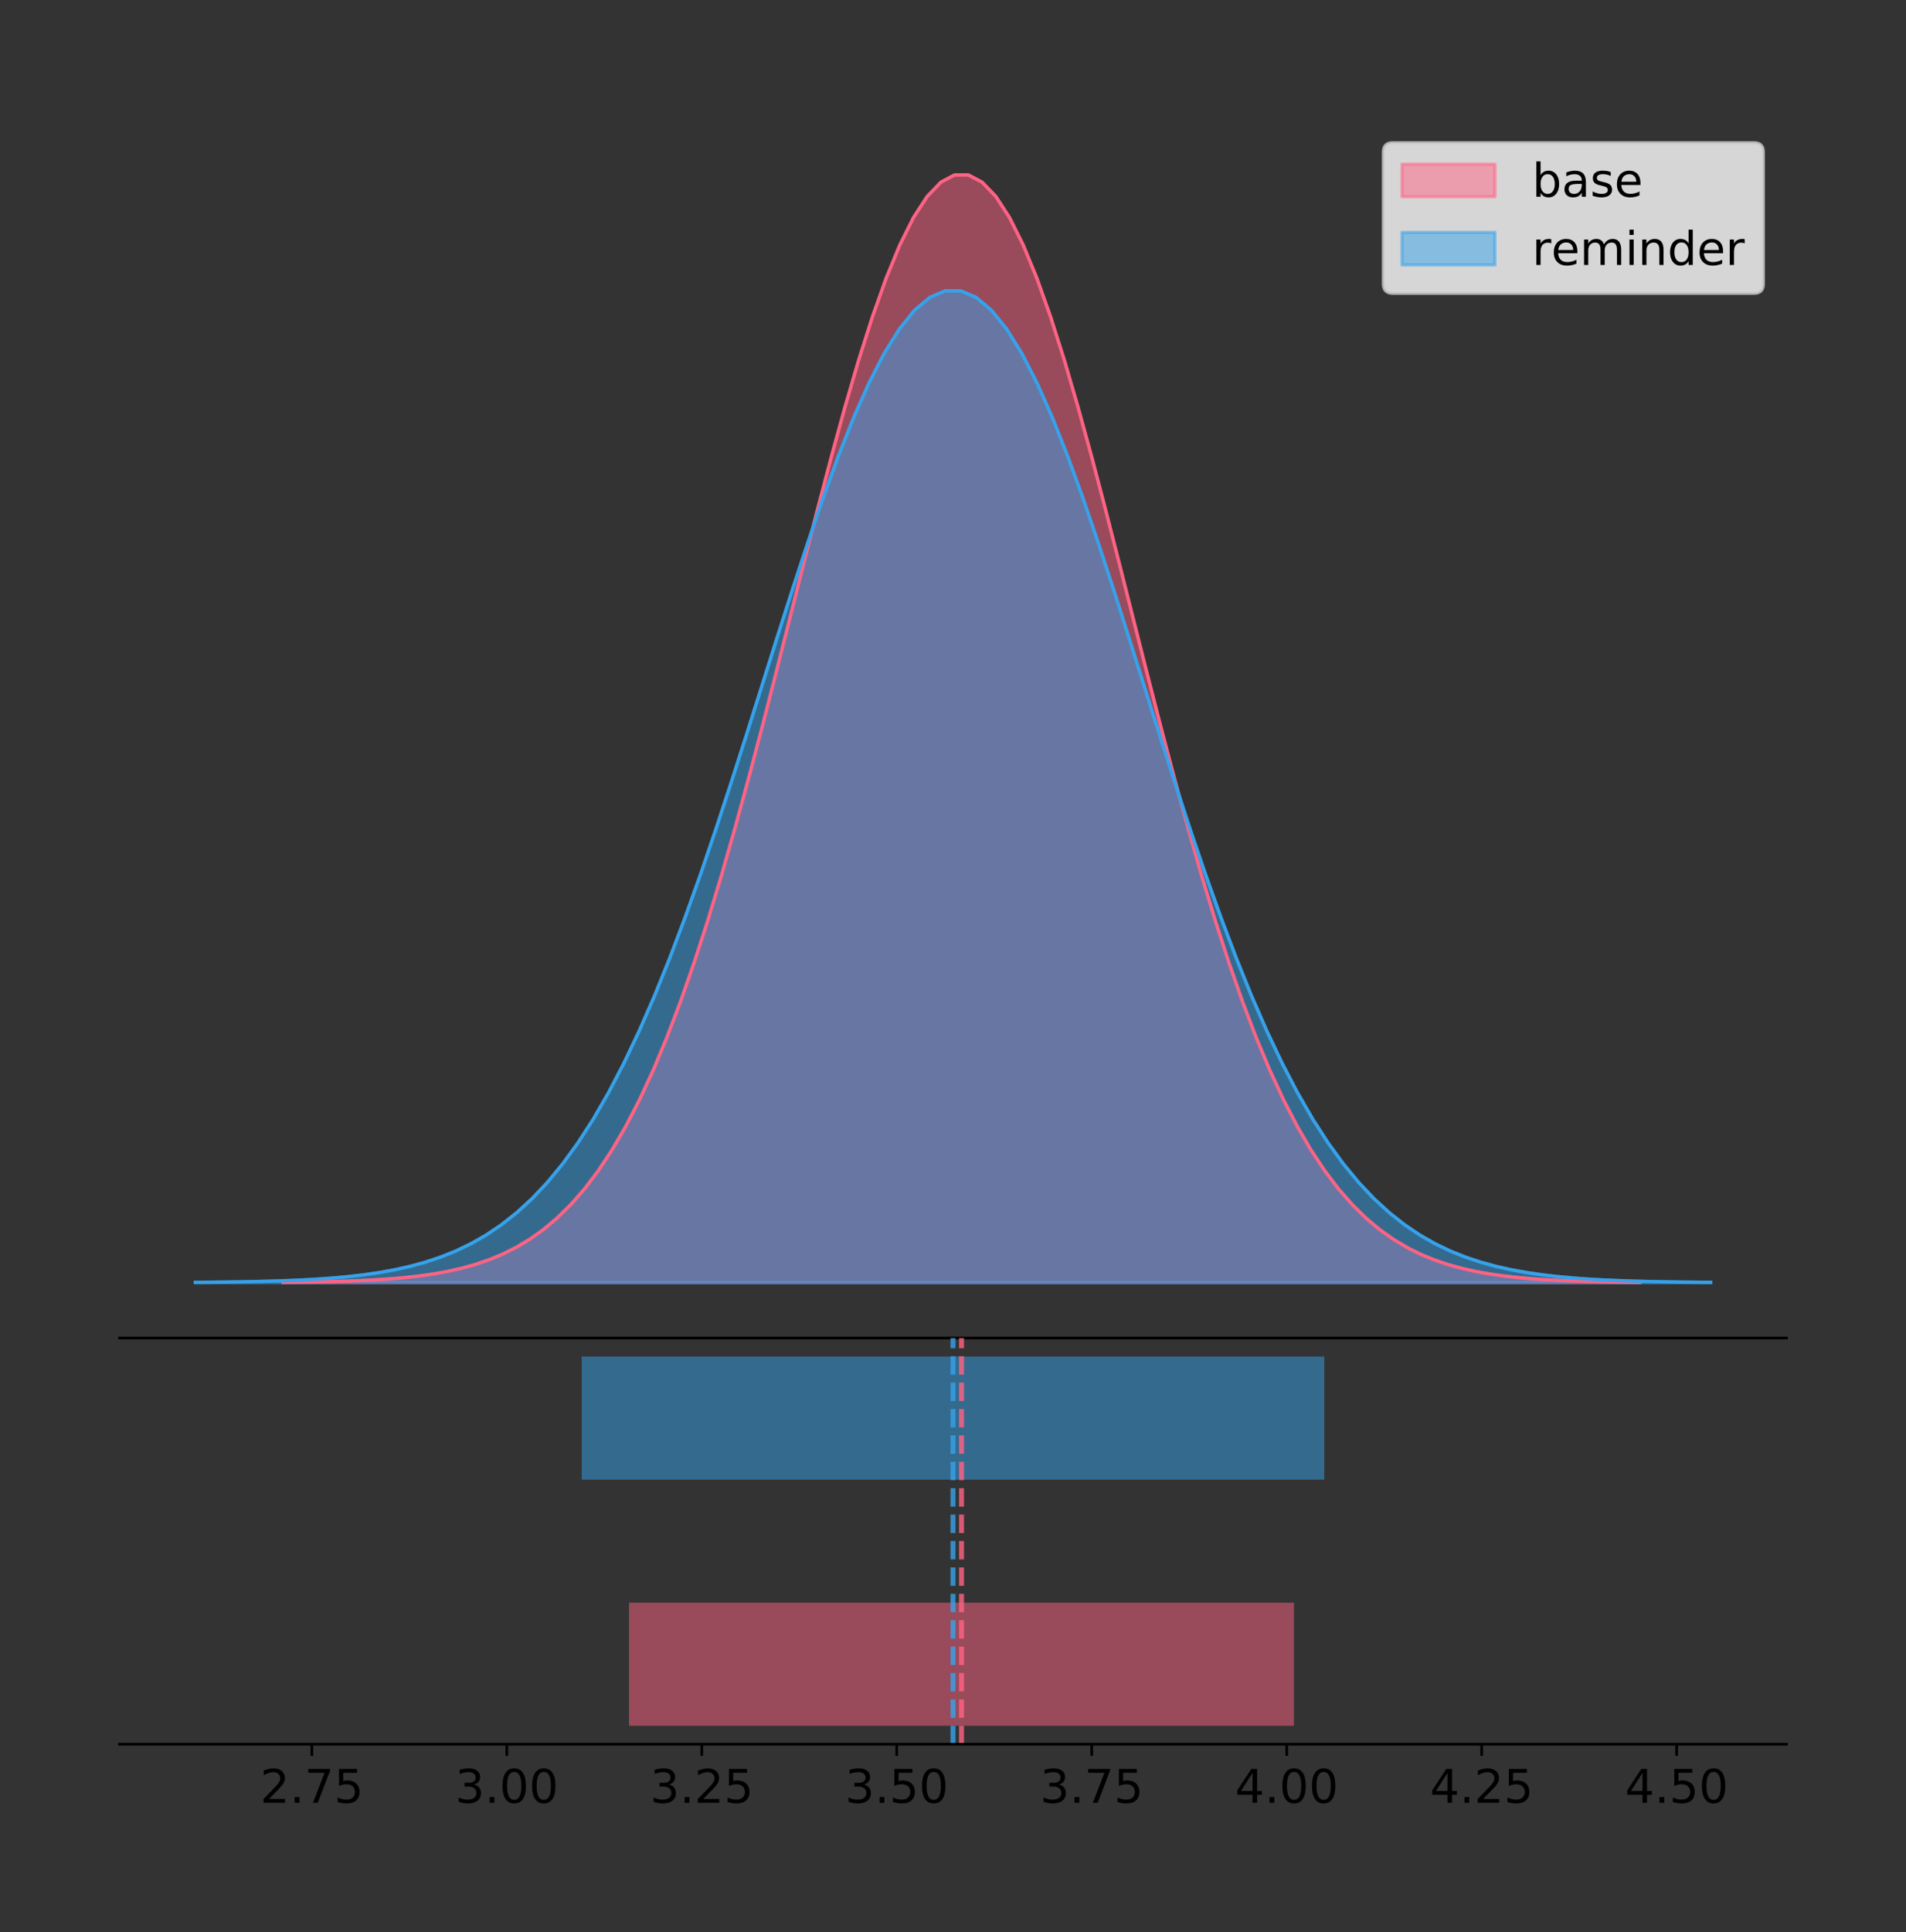 <?xml version="1.0" encoding="utf-8" standalone="no"?>
<!DOCTYPE svg PUBLIC "-//W3C//DTD SVG 1.1//EN"
  "http://www.w3.org/Graphics/SVG/1.1/DTD/svg11.dtd">
<!-- Created with matplotlib (https://matplotlib.org/) -->
<svg height="581.789pt" version="1.1" viewBox="0 0 574.2 581.789" width="574.2pt" xmlns="http://www.w3.org/2000/svg" xmlns:xlink="http://www.w3.org/1999/xlink">
 <rect x="0" y="0" width="574.2" height="581.789" fill="#333333" stroke="none"/>
 <defs>
  <style type="text/css">
*{stroke-linecap:butt;stroke-linejoin:round;}
  </style>
 </defs>
 <g id="figure_1">
  <g id="patch_1">
   <path d="M 0 581.789 
L 574.2 581.789 
L 574.2 0 
L 0 0 
z
" style="fill:none;"/>
  </g>
  <g id="axes_1">
   <g id="patch_2">
    <path d="M 36 402.93 
L 538.2 402.93 
L 538.2 36 
L 36 36 
z
" style="fill:none;"/>
   </g>
   <g id="PolyCollection_1">
    <defs>
     <path d="M 85.271 -195.538 
L 85.271 -195.65 
L 89.4 -195.692 
L 93.53 -195.749 
L 97.659 -195.825 
L 101.788 -195.925 
L 105.917 -196.058 
L 110.046 -196.23 
L 114.175 -196.455 
L 118.304 -196.744 
L 122.433 -197.115 
L 126.562 -197.585 
L 130.691 -198.179 
L 134.82 -198.923 
L 138.949 -199.848 
L 143.079 -200.99 
L 147.208 -202.39 
L 151.337 -204.093 
L 155.466 -206.151 
L 159.595 -208.617 
L 163.724 -211.552 
L 167.853 -215.017 
L 171.982 -219.078 
L 176.111 -223.801 
L 180.24 -229.25 
L 184.369 -235.488 
L 188.498 -242.572 
L 192.628 -250.552 
L 196.757 -259.468 
L 200.886 -269.344 
L 205.015 -280.192 
L 209.144 -292.002 
L 213.273 -304.744 
L 217.402 -318.365 
L 221.531 -332.786 
L 225.66 -347.901 
L 229.789 -363.58 
L 233.918 -379.667 
L 238.047 -395.98 
L 242.176 -412.318 
L 246.306 -428.462 
L 250.435 -444.18 
L 254.564 -459.23 
L 258.693 -473.372 
L 262.822 -486.366 
L 266.951 -497.987 
L 271.08 -508.025 
L 275.209 -516.294 
L 279.338 -522.64 
L 283.467 -526.94 
L 287.596 -529.111 
L 291.725 -529.111 
L 295.855 -526.94 
L 299.984 -522.64 
L 304.113 -516.294 
L 308.242 -508.025 
L 312.371 -497.987 
L 316.5 -486.366 
L 320.629 -473.372 
L 324.758 -459.23 
L 328.887 -444.18 
L 333.016 -428.462 
L 337.145 -412.318 
L 341.274 -395.98 
L 345.404 -379.667 
L 349.533 -363.58 
L 353.662 -347.901 
L 357.791 -332.786 
L 361.92 -318.365 
L 366.049 -304.744 
L 370.178 -292.002 
L 374.307 -280.192 
L 378.436 -269.344 
L 382.565 -259.468 
L 386.694 -250.552 
L 390.823 -242.572 
L 394.952 -235.488 
L 399.082 -229.25 
L 403.211 -223.801 
L 407.34 -219.078 
L 411.469 -215.017 
L 415.598 -211.552 
L 419.727 -208.617 
L 423.856 -206.151 
L 427.985 -204.093 
L 432.114 -202.39 
L 436.243 -200.99 
L 440.372 -199.848 
L 444.501 -198.923 
L 448.631 -198.179 
L 452.76 -197.585 
L 456.889 -197.115 
L 461.018 -196.744 
L 465.147 -196.455 
L 469.276 -196.23 
L 473.405 -196.058 
L 477.534 -195.925 
L 481.663 -195.825 
L 485.792 -195.749 
L 489.921 -195.692 
L 494.05 -195.65 
L 494.05 -195.538 
L 494.05 -195.538 
L 489.921 -195.538 
L 485.792 -195.538 
L 481.663 -195.538 
L 477.534 -195.538 
L 473.405 -195.538 
L 469.276 -195.538 
L 465.147 -195.538 
L 461.018 -195.538 
L 456.889 -195.538 
L 452.76 -195.538 
L 448.631 -195.538 
L 444.501 -195.538 
L 440.372 -195.538 
L 436.243 -195.538 
L 432.114 -195.538 
L 427.985 -195.538 
L 423.856 -195.538 
L 419.727 -195.538 
L 415.598 -195.538 
L 411.469 -195.538 
L 407.34 -195.538 
L 403.211 -195.538 
L 399.082 -195.538 
L 394.952 -195.538 
L 390.823 -195.538 
L 386.694 -195.538 
L 382.565 -195.538 
L 378.436 -195.538 
L 374.307 -195.538 
L 370.178 -195.538 
L 366.049 -195.538 
L 361.92 -195.538 
L 357.791 -195.538 
L 353.662 -195.538 
L 349.533 -195.538 
L 345.404 -195.538 
L 341.274 -195.538 
L 337.145 -195.538 
L 333.016 -195.538 
L 328.887 -195.538 
L 324.758 -195.538 
L 320.629 -195.538 
L 316.5 -195.538 
L 312.371 -195.538 
L 308.242 -195.538 
L 304.113 -195.538 
L 299.984 -195.538 
L 295.855 -195.538 
L 291.725 -195.538 
L 287.596 -195.538 
L 283.467 -195.538 
L 279.338 -195.538 
L 275.209 -195.538 
L 271.08 -195.538 
L 266.951 -195.538 
L 262.822 -195.538 
L 258.693 -195.538 
L 254.564 -195.538 
L 250.435 -195.538 
L 246.306 -195.538 
L 242.176 -195.538 
L 238.047 -195.538 
L 233.918 -195.538 
L 229.789 -195.538 
L 225.66 -195.538 
L 221.531 -195.538 
L 217.402 -195.538 
L 213.273 -195.538 
L 209.144 -195.538 
L 205.015 -195.538 
L 200.886 -195.538 
L 196.757 -195.538 
L 192.628 -195.538 
L 188.498 -195.538 
L 184.369 -195.538 
L 180.24 -195.538 
L 176.111 -195.538 
L 171.982 -195.538 
L 167.853 -195.538 
L 163.724 -195.538 
L 159.595 -195.538 
L 155.466 -195.538 
L 151.337 -195.538 
L 147.208 -195.538 
L 143.079 -195.538 
L 138.949 -195.538 
L 134.82 -195.538 
L 130.691 -195.538 
L 126.562 -195.538 
L 122.433 -195.538 
L 118.304 -195.538 
L 114.175 -195.538 
L 110.046 -195.538 
L 105.917 -195.538 
L 101.788 -195.538 
L 97.659 -195.538 
L 93.53 -195.538 
L 89.4 -195.538 
L 85.271 -195.538 
z
" id="mfb2990892a" style="stroke:#ff6384;stroke-opacity:0.5;"/>
    </defs>
    <g clip-path="url(#p57b6f3a558)">
     <use style="fill:#ff6384;fill-opacity:0.5;stroke:#ff6384;stroke-opacity:0.5;" x="0" xlink:href="#mfb2990892a" y="581.789"/>
    </g>
   </g>
   <g id="PolyCollection_2">
    <defs>
     <path d="M 58.827 -195.538 
L 58.827 -195.638 
L 63.439 -195.676 
L 68.05 -195.727 
L 72.662 -195.795 
L 77.274 -195.885 
L 81.885 -196.003 
L 86.497 -196.158 
L 91.108 -196.359 
L 95.72 -196.618 
L 100.331 -196.95 
L 104.943 -197.371 
L 109.555 -197.903 
L 114.166 -198.569 
L 118.778 -199.397 
L 123.389 -200.42 
L 128.001 -201.673 
L 132.612 -203.198 
L 137.224 -205.04 
L 141.836 -207.249 
L 146.447 -209.876 
L 151.059 -212.979 
L 155.67 -216.615 
L 160.282 -220.844 
L 164.893 -225.723 
L 169.505 -231.308 
L 174.117 -237.651 
L 178.728 -244.797 
L 183.34 -252.779 
L 187.951 -261.622 
L 192.563 -271.335 
L 197.174 -281.909 
L 201.786 -293.319 
L 206.398 -305.514 
L 211.009 -318.426 
L 215.621 -331.96 
L 220.232 -345.999 
L 224.844 -360.402 
L 229.455 -375.009 
L 234.067 -389.638 
L 238.679 -404.092 
L 243.29 -418.165 
L 247.902 -431.641 
L 252.513 -444.303 
L 257.125 -455.938 
L 261.736 -466.343 
L 266.348 -475.33 
L 270.96 -482.735 
L 275.571 -488.416 
L 280.183 -492.266 
L 284.794 -494.21 
L 289.406 -494.21 
L 294.017 -492.266 
L 298.629 -488.416 
L 303.24 -482.735 
L 307.852 -475.33 
L 312.464 -466.343 
L 317.075 -455.938 
L 321.687 -444.303 
L 326.298 -431.641 
L 330.91 -418.165 
L 335.521 -404.092 
L 340.133 -389.638 
L 344.745 -375.009 
L 349.356 -360.402 
L 353.968 -345.999 
L 358.579 -331.96 
L 363.191 -318.426 
L 367.802 -305.514 
L 372.414 -293.319 
L 377.026 -281.909 
L 381.637 -271.335 
L 386.249 -261.622 
L 390.86 -252.779 
L 395.472 -244.797 
L 400.083 -237.651 
L 404.695 -231.308 
L 409.307 -225.723 
L 413.918 -220.844 
L 418.53 -216.615 
L 423.141 -212.979 
L 427.753 -209.876 
L 432.364 -207.249 
L 436.976 -205.04 
L 441.588 -203.198 
L 446.199 -201.673 
L 450.811 -200.42 
L 455.422 -199.397 
L 460.034 -198.569 
L 464.645 -197.903 
L 469.257 -197.371 
L 473.869 -196.95 
L 478.48 -196.618 
L 483.092 -196.359 
L 487.703 -196.158 
L 492.315 -196.003 
L 496.926 -195.885 
L 501.538 -195.795 
L 506.15 -195.727 
L 510.761 -195.676 
L 515.373 -195.638 
L 515.373 -195.538 
L 515.373 -195.538 
L 510.761 -195.538 
L 506.15 -195.538 
L 501.538 -195.538 
L 496.926 -195.538 
L 492.315 -195.538 
L 487.703 -195.538 
L 483.092 -195.538 
L 478.48 -195.538 
L 473.869 -195.538 
L 469.257 -195.538 
L 464.645 -195.538 
L 460.034 -195.538 
L 455.422 -195.538 
L 450.811 -195.538 
L 446.199 -195.538 
L 441.588 -195.538 
L 436.976 -195.538 
L 432.364 -195.538 
L 427.753 -195.538 
L 423.141 -195.538 
L 418.53 -195.538 
L 413.918 -195.538 
L 409.307 -195.538 
L 404.695 -195.538 
L 400.083 -195.538 
L 395.472 -195.538 
L 390.86 -195.538 
L 386.249 -195.538 
L 381.637 -195.538 
L 377.026 -195.538 
L 372.414 -195.538 
L 367.802 -195.538 
L 363.191 -195.538 
L 358.579 -195.538 
L 353.968 -195.538 
L 349.356 -195.538 
L 344.745 -195.538 
L 340.133 -195.538 
L 335.521 -195.538 
L 330.91 -195.538 
L 326.298 -195.538 
L 321.687 -195.538 
L 317.075 -195.538 
L 312.464 -195.538 
L 307.852 -195.538 
L 303.24 -195.538 
L 298.629 -195.538 
L 294.017 -195.538 
L 289.406 -195.538 
L 284.794 -195.538 
L 280.183 -195.538 
L 275.571 -195.538 
L 270.96 -195.538 
L 266.348 -195.538 
L 261.736 -195.538 
L 257.125 -195.538 
L 252.513 -195.538 
L 247.902 -195.538 
L 243.29 -195.538 
L 238.679 -195.538 
L 234.067 -195.538 
L 229.455 -195.538 
L 224.844 -195.538 
L 220.232 -195.538 
L 215.621 -195.538 
L 211.009 -195.538 
L 206.398 -195.538 
L 201.786 -195.538 
L 197.174 -195.538 
L 192.563 -195.538 
L 187.951 -195.538 
L 183.34 -195.538 
L 178.728 -195.538 
L 174.117 -195.538 
L 169.505 -195.538 
L 164.893 -195.538 
L 160.282 -195.538 
L 155.67 -195.538 
L 151.059 -195.538 
L 146.447 -195.538 
L 141.836 -195.538 
L 137.224 -195.538 
L 132.612 -195.538 
L 128.001 -195.538 
L 123.389 -195.538 
L 118.778 -195.538 
L 114.166 -195.538 
L 109.555 -195.538 
L 104.943 -195.538 
L 100.331 -195.538 
L 95.72 -195.538 
L 91.108 -195.538 
L 86.497 -195.538 
L 81.885 -195.538 
L 77.274 -195.538 
L 72.662 -195.538 
L 68.05 -195.538 
L 63.439 -195.538 
L 58.827 -195.538 
z
" id="m5fcfe0d591" style="stroke:#36a2eb;stroke-opacity:0.5;"/>
    </defs>
    <g clip-path="url(#p57b6f3a558)">
     <use style="fill:#36a2eb;fill-opacity:0.5;stroke:#36a2eb;stroke-opacity:0.5;" x="0" xlink:href="#m5fcfe0d591" y="581.789"/>
    </g>
   </g>
   <g id="line2d_1">
    <path clip-path="url(#p57b6f3a558)" d="M 85.271 386.139 
L 89.4 386.097 
L 93.53 386.04 
L 97.659 385.965 
L 101.788 385.864 
L 105.917 385.732 
L 110.046 385.559 
L 114.175 385.334 
L 118.304 385.045 
L 122.433 384.675 
L 126.562 384.204 
L 130.691 383.61 
L 134.82 382.867 
L 138.949 381.941 
L 143.079 380.799 
L 147.208 379.399 
L 151.337 377.696 
L 155.466 375.639 
L 159.595 373.172 
L 163.724 370.238 
L 167.853 366.772 
L 171.982 362.711 
L 176.111 357.989 
L 180.24 352.539 
L 184.369 346.301 
L 188.498 339.217 
L 192.628 331.237 
L 196.757 322.322 
L 200.886 312.445 
L 205.015 301.597 
L 209.144 289.787 
L 213.273 277.045 
L 217.402 263.424 
L 221.531 249.004 
L 225.66 233.888 
L 229.789 218.209 
L 233.918 202.123 
L 238.047 185.809 
L 242.176 169.471 
L 246.306 153.327 
L 250.435 137.61 
L 254.564 122.559 
L 258.693 108.418 
L 262.822 95.423 
L 266.951 83.803 
L 271.08 73.765 
L 275.209 65.495 
L 279.338 59.15 
L 283.467 54.85 
L 287.596 52.679 
L 291.725 52.679 
L 295.855 54.85 
L 299.984 59.15 
L 304.113 65.495 
L 308.242 73.765 
L 312.371 83.803 
L 316.5 95.423 
L 320.629 108.418 
L 324.758 122.559 
L 328.887 137.61 
L 333.016 153.327 
L 337.145 169.471 
L 341.274 185.809 
L 345.404 202.123 
L 349.533 218.209 
L 353.662 233.888 
L 357.791 249.004 
L 361.92 263.424 
L 366.049 277.045 
L 370.178 289.787 
L 374.307 301.597 
L 378.436 312.445 
L 382.565 322.322 
L 386.694 331.237 
L 390.823 339.217 
L 394.952 346.301 
L 399.082 352.539 
L 403.211 357.989 
L 407.34 362.711 
L 411.469 366.772 
L 415.598 370.238 
L 419.727 373.172 
L 423.856 375.639 
L 427.985 377.696 
L 432.114 379.399 
L 436.243 380.799 
L 440.372 381.941 
L 444.501 382.867 
L 448.631 383.61 
L 452.76 384.204 
L 456.889 384.675 
L 461.018 385.045 
L 465.147 385.334 
L 469.276 385.559 
L 473.405 385.732 
L 477.534 385.864 
L 481.663 385.965 
L 485.792 386.04 
L 489.921 386.097 
L 494.05 386.139 
" style="fill:none;stroke:#ff6384;stroke-linecap:square;"/>
   </g>
   <g id="line2d_2">
    <path clip-path="url(#p57b6f3a558)" d="M 58.827 386.151 
L 63.439 386.113 
L 68.05 386.062 
L 72.662 385.995 
L 77.274 385.905 
L 81.885 385.786 
L 86.497 385.631 
L 91.108 385.43 
L 95.72 385.171 
L 100.331 384.84 
L 104.943 384.418 
L 109.555 383.887 
L 114.166 383.221 
L 118.778 382.392 
L 123.389 381.37 
L 128.001 380.116 
L 132.612 378.591 
L 137.224 376.749 
L 141.836 374.541 
L 146.447 371.913 
L 151.059 368.81 
L 155.67 365.174 
L 160.282 360.946 
L 164.893 356.067 
L 169.505 350.481 
L 174.117 344.138 
L 178.728 336.993 
L 183.34 329.01 
L 187.951 320.167 
L 192.563 310.454 
L 197.174 299.88 
L 201.786 288.471 
L 206.398 276.275 
L 211.009 263.363 
L 215.621 249.829 
L 220.232 235.79 
L 224.844 221.387 
L 229.455 206.781 
L 234.067 192.152 
L 238.679 177.697 
L 243.29 163.624 
L 247.902 150.148 
L 252.513 137.486 
L 257.125 125.851 
L 261.736 115.447 
L 266.348 106.459 
L 270.96 99.055 
L 275.571 93.373 
L 280.183 89.523 
L 284.794 87.579 
L 289.406 87.579 
L 294.017 89.523 
L 298.629 93.373 
L 303.24 99.055 
L 307.852 106.459 
L 312.464 115.447 
L 317.075 125.851 
L 321.687 137.486 
L 326.298 150.148 
L 330.91 163.624 
L 335.521 177.697 
L 340.133 192.152 
L 344.745 206.781 
L 349.356 221.387 
L 353.968 235.79 
L 358.579 249.829 
L 363.191 263.363 
L 367.802 276.275 
L 372.414 288.471 
L 377.026 299.88 
L 381.637 310.454 
L 386.249 320.167 
L 390.86 329.01 
L 395.472 336.993 
L 400.083 344.138 
L 404.695 350.481 
L 409.307 356.067 
L 413.918 360.946 
L 418.53 365.174 
L 423.141 368.81 
L 427.753 371.913 
L 432.364 374.541 
L 436.976 376.749 
L 441.588 378.591 
L 446.199 380.116 
L 450.811 381.37 
L 455.422 382.392 
L 460.034 383.221 
L 464.645 383.887 
L 469.257 384.418 
L 473.869 384.84 
L 478.48 385.171 
L 483.092 385.43 
L 487.703 385.631 
L 492.315 385.786 
L 496.926 385.905 
L 501.538 385.995 
L 506.15 386.062 
L 510.761 386.113 
L 515.373 386.151 
" style="fill:none;stroke:#36a2eb;stroke-linecap:square;"/>
   </g>
   <g id="patch_3">
    <path d="M 36 402.93 
L 538.2 402.93 
" style="fill:none;stroke:#000000;stroke-linecap:square;stroke-linejoin:miter;stroke-width:0.8;"/>
   </g>
   <g id="legend_1">
    <g id="patch_4">
     <path d="M 419.578 88.299 
L 528.4 88.299 
Q 531.2 88.299 531.2 85.499 
L 531.2 45.8 
Q 531.2 43 528.4 43 
L 419.578 43 
Q 416.778 43 416.778 45.8 
L 416.778 85.499 
Q 416.778 88.299 419.578 88.299 
z
" style="fill:#ffffff;opacity:0.8;stroke:#cccccc;stroke-linejoin:miter;"/>
    </g>
    <g id="patch_5">
     <path d="M 422.378 59.238 
L 450.378 59.238 
L 450.378 49.438 
L 422.378 49.438 
z
" style="fill:#ff6384;opacity:0.5;stroke:#ff6384;stroke-linejoin:miter;"/>
    </g>
    <g id="text_1">
     <!-- base -->
     <defs>
      <path d="M 48.688 27.297 
Q 48.688 37.203 44.609 42.844 
Q 40.531 48.484 33.406 48.484 
Q 26.266 48.484 22.188 42.844 
Q 18.109 37.203 18.109 27.297 
Q 18.109 17.391 22.188 11.75 
Q 26.266 6.109 33.406 6.109 
Q 40.531 6.109 44.609 11.75 
Q 48.688 17.391 48.688 27.297 
z
M 18.109 46.391 
Q 20.953 51.266 25.266 53.625 
Q 29.594 56 35.594 56 
Q 45.562 56 51.781 48.094 
Q 58.016 40.188 58.016 27.297 
Q 58.016 14.406 51.781 6.484 
Q 45.562 -1.422 35.594 -1.422 
Q 29.594 -1.422 25.266 0.953 
Q 20.953 3.328 18.109 8.203 
L 18.109 0 
L 9.078 0 
L 9.078 75.984 
L 18.109 75.984 
z
" id="DejaVuSans-98"/>
      <path d="M 34.281 27.484 
Q 23.391 27.484 19.188 25 
Q 14.984 22.516 14.984 16.5 
Q 14.984 11.719 18.141 8.906 
Q 21.297 6.109 26.703 6.109 
Q 34.188 6.109 38.703 11.406 
Q 43.219 16.703 43.219 25.484 
L 43.219 27.484 
z
M 52.203 31.203 
L 52.203 0 
L 43.219 0 
L 43.219 8.297 
Q 40.141 3.328 35.547 0.953 
Q 30.953 -1.422 24.312 -1.422 
Q 15.922 -1.422 10.953 3.297 
Q 6 8.016 6 15.922 
Q 6 25.141 12.172 29.828 
Q 18.359 34.516 30.609 34.516 
L 43.219 34.516 
L 43.219 35.406 
Q 43.219 41.609 39.141 45 
Q 35.062 48.391 27.688 48.391 
Q 23 48.391 18.547 47.266 
Q 14.109 46.141 10.016 43.891 
L 10.016 52.203 
Q 14.938 54.109 19.578 55.047 
Q 24.219 56 28.609 56 
Q 40.484 56 46.344 49.844 
Q 52.203 43.703 52.203 31.203 
z
" id="DejaVuSans-97"/>
      <path d="M 44.281 53.078 
L 44.281 44.578 
Q 40.484 46.531 36.375 47.5 
Q 32.281 48.484 27.875 48.484 
Q 21.188 48.484 17.844 46.438 
Q 14.5 44.391 14.5 40.281 
Q 14.5 37.156 16.891 35.375 
Q 19.281 33.594 26.516 31.984 
L 29.594 31.297 
Q 39.156 29.25 43.188 25.516 
Q 47.219 21.781 47.219 15.094 
Q 47.219 7.469 41.188 3.016 
Q 35.156 -1.422 24.609 -1.422 
Q 20.219 -1.422 15.453 -0.562 
Q 10.688 0.297 5.422 2 
L 5.422 11.281 
Q 10.406 8.688 15.234 7.391 
Q 20.062 6.109 24.812 6.109 
Q 31.156 6.109 34.562 8.281 
Q 37.984 10.453 37.984 14.406 
Q 37.984 18.062 35.516 20.016 
Q 33.062 21.969 24.703 23.781 
L 21.578 24.516 
Q 13.234 26.266 9.516 29.906 
Q 5.812 33.547 5.812 39.891 
Q 5.812 47.609 11.281 51.797 
Q 16.75 56 26.812 56 
Q 31.781 56 36.172 55.266 
Q 40.578 54.547 44.281 53.078 
z
" id="DejaVuSans-115"/>
      <path d="M 56.203 29.594 
L 56.203 25.203 
L 14.891 25.203 
Q 15.484 15.922 20.484 11.062 
Q 25.484 6.203 34.422 6.203 
Q 39.594 6.203 44.453 7.469 
Q 49.312 8.734 54.109 11.281 
L 54.109 2.781 
Q 49.266 0.734 44.188 -0.344 
Q 39.109 -1.422 33.891 -1.422 
Q 20.797 -1.422 13.156 6.188 
Q 5.516 13.812 5.516 26.812 
Q 5.516 40.234 12.766 48.109 
Q 20.016 56 32.328 56 
Q 43.359 56 49.781 48.891 
Q 56.203 41.797 56.203 29.594 
z
M 47.219 32.234 
Q 47.125 39.594 43.094 43.984 
Q 39.062 48.391 32.422 48.391 
Q 24.906 48.391 20.391 44.141 
Q 15.875 39.891 15.188 32.172 
z
" id="DejaVuSans-101"/>
     </defs>
     <g transform="translate(461.578 59.238)scale(0.14 -0.14)">
      <use xlink:href="#DejaVuSans-98"/>
      <use x="63.477" xlink:href="#DejaVuSans-97"/>
      <use x="124.756" xlink:href="#DejaVuSans-115"/>
      <use x="176.855" xlink:href="#DejaVuSans-101"/>
     </g>
    </g>
    <g id="patch_6">
     <path d="M 422.378 79.787 
L 450.378 79.787 
L 450.378 69.987 
L 422.378 69.987 
z
" style="fill:#36a2eb;opacity:0.5;stroke:#36a2eb;stroke-linejoin:miter;"/>
    </g>
    <g id="text_2">
     <!-- reminder -->
     <defs>
      <path d="M 41.109 46.297 
Q 39.594 47.172 37.812 47.578 
Q 36.031 48 33.891 48 
Q 26.266 48 22.188 43.047 
Q 18.109 38.094 18.109 28.812 
L 18.109 0 
L 9.078 0 
L 9.078 54.688 
L 18.109 54.688 
L 18.109 46.188 
Q 20.953 51.172 25.484 53.578 
Q 30.031 56 36.531 56 
Q 37.453 56 38.578 55.875 
Q 39.703 55.766 41.062 55.516 
z
" id="DejaVuSans-114"/>
      <path d="M 52 44.188 
Q 55.375 50.25 60.062 53.125 
Q 64.75 56 71.094 56 
Q 79.641 56 84.281 50.016 
Q 88.922 44.047 88.922 33.016 
L 88.922 0 
L 79.891 0 
L 79.891 32.719 
Q 79.891 40.578 77.094 44.375 
Q 74.312 48.188 68.609 48.188 
Q 61.625 48.188 57.562 43.547 
Q 53.516 38.922 53.516 30.906 
L 53.516 0 
L 44.484 0 
L 44.484 32.719 
Q 44.484 40.625 41.703 44.406 
Q 38.922 48.188 33.109 48.188 
Q 26.219 48.188 22.156 43.531 
Q 18.109 38.875 18.109 30.906 
L 18.109 0 
L 9.078 0 
L 9.078 54.688 
L 18.109 54.688 
L 18.109 46.188 
Q 21.188 51.219 25.484 53.609 
Q 29.781 56 35.688 56 
Q 41.656 56 45.828 52.969 
Q 50 49.953 52 44.188 
z
" id="DejaVuSans-109"/>
      <path d="M 9.422 54.688 
L 18.406 54.688 
L 18.406 0 
L 9.422 0 
z
M 9.422 75.984 
L 18.406 75.984 
L 18.406 64.594 
L 9.422 64.594 
z
" id="DejaVuSans-105"/>
      <path d="M 54.891 33.016 
L 54.891 0 
L 45.906 0 
L 45.906 32.719 
Q 45.906 40.484 42.875 44.328 
Q 39.844 48.188 33.797 48.188 
Q 26.516 48.188 22.312 43.547 
Q 18.109 38.922 18.109 30.906 
L 18.109 0 
L 9.078 0 
L 9.078 54.688 
L 18.109 54.688 
L 18.109 46.188 
Q 21.344 51.125 25.703 53.562 
Q 30.078 56 35.797 56 
Q 45.219 56 50.047 50.172 
Q 54.891 44.344 54.891 33.016 
z
" id="DejaVuSans-110"/>
      <path d="M 45.406 46.391 
L 45.406 75.984 
L 54.391 75.984 
L 54.391 0 
L 45.406 0 
L 45.406 8.203 
Q 42.578 3.328 38.25 0.953 
Q 33.938 -1.422 27.875 -1.422 
Q 17.969 -1.422 11.734 6.484 
Q 5.516 14.406 5.516 27.297 
Q 5.516 40.188 11.734 48.094 
Q 17.969 56 27.875 56 
Q 33.938 56 38.25 53.625 
Q 42.578 51.266 45.406 46.391 
z
M 14.797 27.297 
Q 14.797 17.391 18.875 11.75 
Q 22.953 6.109 30.078 6.109 
Q 37.203 6.109 41.297 11.75 
Q 45.406 17.391 45.406 27.297 
Q 45.406 37.203 41.297 42.844 
Q 37.203 48.484 30.078 48.484 
Q 22.953 48.484 18.875 42.844 
Q 14.797 37.203 14.797 27.297 
z
" id="DejaVuSans-100"/>
     </defs>
     <g transform="translate(461.578 79.787)scale(0.14 -0.14)">
      <use xlink:href="#DejaVuSans-114"/>
      <use x="41.082" xlink:href="#DejaVuSans-101"/>
      <use x="102.605" xlink:href="#DejaVuSans-109"/>
      <use x="200.018" xlink:href="#DejaVuSans-105"/>
      <use x="227.801" xlink:href="#DejaVuSans-110"/>
      <use x="291.18" xlink:href="#DejaVuSans-100"/>
      <use x="354.656" xlink:href="#DejaVuSans-101"/>
      <use x="416.18" xlink:href="#DejaVuSans-114"/>
     </g>
    </g>
   </g>
  </g>
  <g id="axes_2">
   <g id="patch_7">
    <path d="M 36 525.24 
L 538.2 525.24 
L 538.2 402.93 
L 36 402.93 
z
" style="fill:none;"/>
   </g>
   <g id="patch_8">
    <path clip-path="url(#p48b6b4b68d)" d="M 189.51 519.68 
L 389.812 519.68 
L 389.812 482.617 
L 189.51 482.617 
z
" style="fill:#ff6384;opacity:0.5;"/>
   </g>
   <g id="patch_9">
    <path clip-path="url(#p48b6b4b68d)" d="M 175.246 445.553 
L 398.954 445.553 
L 398.954 408.49 
L 175.246 408.49 
z
" style="fill:#36a2eb;opacity:0.5;"/>
   </g>
   <g id="matplotlib.axis_1">
    <g id="xtick_1">
     <g id="line2d_3">
      <defs>
       <path d="M 0 0 
L 0 3.5 
" id="m594de797cd" style="stroke:#000000;stroke-width:0.8;"/>
      </defs>
      <g>
       <use style="stroke:#000000;stroke-width:0.8;" x="93.951" xlink:href="#m594de797cd" y="525.24"/>
      </g>
     </g>
     <g id="text_3">
      <!-- 2.75 -->
      <defs>
       <path d="M 19.188 8.297 
L 53.609 8.297 
L 53.609 0 
L 7.328 0 
L 7.328 8.297 
Q 12.938 14.109 22.625 23.891 
Q 32.328 33.688 34.812 36.531 
Q 39.547 41.844 41.422 45.531 
Q 43.312 49.219 43.312 52.781 
Q 43.312 58.594 39.234 62.25 
Q 35.156 65.922 28.609 65.922 
Q 23.969 65.922 18.812 64.312 
Q 13.672 62.703 7.812 59.422 
L 7.812 69.391 
Q 13.766 71.781 18.938 73 
Q 24.125 74.219 28.422 74.219 
Q 39.75 74.219 46.484 68.547 
Q 53.219 62.891 53.219 53.422 
Q 53.219 48.922 51.531 44.891 
Q 49.859 40.875 45.406 35.406 
Q 44.188 33.984 37.641 27.219 
Q 31.109 20.453 19.188 8.297 
z
" id="DejaVuSans-50"/>
       <path d="M 10.688 12.406 
L 21 12.406 
L 21 0 
L 10.688 0 
z
" id="DejaVuSans-46"/>
       <path d="M 8.203 72.906 
L 55.078 72.906 
L 55.078 68.703 
L 28.609 0 
L 18.312 0 
L 43.219 64.594 
L 8.203 64.594 
z
" id="DejaVuSans-55"/>
       <path d="M 10.797 72.906 
L 49.516 72.906 
L 49.516 64.594 
L 19.828 64.594 
L 19.828 46.734 
Q 21.969 47.469 24.109 47.828 
Q 26.266 48.188 28.422 48.188 
Q 40.625 48.188 47.75 41.5 
Q 54.891 34.812 54.891 23.391 
Q 54.891 11.625 47.562 5.094 
Q 40.234 -1.422 26.906 -1.422 
Q 22.312 -1.422 17.547 -0.641 
Q 12.797 0.141 7.719 1.703 
L 7.719 11.625 
Q 12.109 9.234 16.797 8.062 
Q 21.484 6.891 26.703 6.891 
Q 35.156 6.891 40.078 11.328 
Q 45.016 15.766 45.016 23.391 
Q 45.016 31 40.078 35.438 
Q 35.156 39.891 26.703 39.891 
Q 22.75 39.891 18.812 39.016 
Q 14.891 38.141 10.797 36.281 
z
" id="DejaVuSans-53"/>
      </defs>
      <g transform="translate(78.365 542.878)scale(0.14 -0.14)">
       <use xlink:href="#DejaVuSans-50"/>
       <use x="63.623" xlink:href="#DejaVuSans-46"/>
       <use x="95.41" xlink:href="#DejaVuSans-55"/>
       <use x="159.033" xlink:href="#DejaVuSans-53"/>
      </g>
     </g>
    </g>
    <g id="xtick_2">
     <g id="line2d_4">
      <g>
       <use style="stroke:#000000;stroke-width:0.8;" x="152.687" xlink:href="#m594de797cd" y="525.24"/>
      </g>
     </g>
     <g id="text_4">
      <!-- 3.00 -->
      <defs>
       <path d="M 40.578 39.312 
Q 47.656 37.797 51.625 33 
Q 55.609 28.219 55.609 21.188 
Q 55.609 10.406 48.188 4.484 
Q 40.766 -1.422 27.094 -1.422 
Q 22.516 -1.422 17.656 -0.516 
Q 12.797 0.391 7.625 2.203 
L 7.625 11.719 
Q 11.719 9.328 16.594 8.109 
Q 21.484 6.891 26.812 6.891 
Q 36.078 6.891 40.938 10.547 
Q 45.797 14.203 45.797 21.188 
Q 45.797 27.641 41.281 31.266 
Q 36.766 34.906 28.719 34.906 
L 20.219 34.906 
L 20.219 43.016 
L 29.109 43.016 
Q 36.375 43.016 40.234 45.922 
Q 44.094 48.828 44.094 54.297 
Q 44.094 59.906 40.109 62.906 
Q 36.141 65.922 28.719 65.922 
Q 24.656 65.922 20.016 65.031 
Q 15.375 64.156 9.812 62.312 
L 9.812 71.094 
Q 15.438 72.656 20.344 73.438 
Q 25.25 74.219 29.594 74.219 
Q 40.828 74.219 47.359 69.109 
Q 53.906 64.016 53.906 55.328 
Q 53.906 49.266 50.438 45.094 
Q 46.969 40.922 40.578 39.312 
z
" id="DejaVuSans-51"/>
       <path d="M 31.781 66.406 
Q 24.172 66.406 20.328 58.906 
Q 16.5 51.422 16.5 36.375 
Q 16.5 21.391 20.328 13.891 
Q 24.172 6.391 31.781 6.391 
Q 39.453 6.391 43.281 13.891 
Q 47.125 21.391 47.125 36.375 
Q 47.125 51.422 43.281 58.906 
Q 39.453 66.406 31.781 66.406 
z
M 31.781 74.219 
Q 44.047 74.219 50.516 64.516 
Q 56.984 54.828 56.984 36.375 
Q 56.984 17.969 50.516 8.266 
Q 44.047 -1.422 31.781 -1.422 
Q 19.531 -1.422 13.062 8.266 
Q 6.594 17.969 6.594 36.375 
Q 6.594 54.828 13.062 64.516 
Q 19.531 74.219 31.781 74.219 
z
" id="DejaVuSans-48"/>
      </defs>
      <g transform="translate(137.101 542.878)scale(0.14 -0.14)">
       <use xlink:href="#DejaVuSans-51"/>
       <use x="63.623" xlink:href="#DejaVuSans-46"/>
       <use x="95.41" xlink:href="#DejaVuSans-48"/>
       <use x="159.033" xlink:href="#DejaVuSans-48"/>
      </g>
     </g>
    </g>
    <g id="xtick_3">
     <g id="line2d_5">
      <g>
       <use style="stroke:#000000;stroke-width:0.8;" x="211.424" xlink:href="#m594de797cd" y="525.24"/>
      </g>
     </g>
     <g id="text_5">
      <!-- 3.25 -->
      <g transform="translate(195.838 542.878)scale(0.14 -0.14)">
       <use xlink:href="#DejaVuSans-51"/>
       <use x="63.623" xlink:href="#DejaVuSans-46"/>
       <use x="95.41" xlink:href="#DejaVuSans-50"/>
       <use x="159.033" xlink:href="#DejaVuSans-53"/>
      </g>
     </g>
    </g>
    <g id="xtick_4">
     <g id="line2d_6">
      <g>
       <use style="stroke:#000000;stroke-width:0.8;" x="270.16" xlink:href="#m594de797cd" y="525.24"/>
      </g>
     </g>
     <g id="text_6">
      <!-- 3.50 -->
      <g transform="translate(254.574 542.878)scale(0.14 -0.14)">
       <use xlink:href="#DejaVuSans-51"/>
       <use x="63.623" xlink:href="#DejaVuSans-46"/>
       <use x="95.41" xlink:href="#DejaVuSans-53"/>
       <use x="159.033" xlink:href="#DejaVuSans-48"/>
      </g>
     </g>
    </g>
    <g id="xtick_5">
     <g id="line2d_7">
      <g>
       <use style="stroke:#000000;stroke-width:0.8;" x="328.897" xlink:href="#m594de797cd" y="525.24"/>
      </g>
     </g>
     <g id="text_7">
      <!-- 3.75 -->
      <g transform="translate(313.311 542.878)scale(0.14 -0.14)">
       <use xlink:href="#DejaVuSans-51"/>
       <use x="63.623" xlink:href="#DejaVuSans-46"/>
       <use x="95.41" xlink:href="#DejaVuSans-55"/>
       <use x="159.033" xlink:href="#DejaVuSans-53"/>
      </g>
     </g>
    </g>
    <g id="xtick_6">
     <g id="line2d_8">
      <g>
       <use style="stroke:#000000;stroke-width:0.8;" x="387.633" xlink:href="#m594de797cd" y="525.24"/>
      </g>
     </g>
     <g id="text_8">
      <!-- 4.00 -->
      <defs>
       <path d="M 37.797 64.312 
L 12.891 25.391 
L 37.797 25.391 
z
M 35.203 72.906 
L 47.609 72.906 
L 47.609 25.391 
L 58.016 25.391 
L 58.016 17.188 
L 47.609 17.188 
L 47.609 0 
L 37.797 0 
L 37.797 17.188 
L 4.891 17.188 
L 4.891 26.703 
z
" id="DejaVuSans-52"/>
      </defs>
      <g transform="translate(372.047 542.878)scale(0.14 -0.14)">
       <use xlink:href="#DejaVuSans-52"/>
       <use x="63.623" xlink:href="#DejaVuSans-46"/>
       <use x="95.41" xlink:href="#DejaVuSans-48"/>
       <use x="159.033" xlink:href="#DejaVuSans-48"/>
      </g>
     </g>
    </g>
    <g id="xtick_7">
     <g id="line2d_9">
      <g>
       <use style="stroke:#000000;stroke-width:0.8;" x="446.37" xlink:href="#m594de797cd" y="525.24"/>
      </g>
     </g>
     <g id="text_9">
      <!-- 4.25 -->
      <g transform="translate(430.784 542.878)scale(0.14 -0.14)">
       <use xlink:href="#DejaVuSans-52"/>
       <use x="63.623" xlink:href="#DejaVuSans-46"/>
       <use x="95.41" xlink:href="#DejaVuSans-50"/>
       <use x="159.033" xlink:href="#DejaVuSans-53"/>
      </g>
     </g>
    </g>
    <g id="xtick_8">
     <g id="line2d_10">
      <g>
       <use style="stroke:#000000;stroke-width:0.8;" x="505.106" xlink:href="#m594de797cd" y="525.24"/>
      </g>
     </g>
     <g id="text_10">
      <!-- 4.50 -->
      <g transform="translate(489.52 542.878)scale(0.14 -0.14)">
       <use xlink:href="#DejaVuSans-52"/>
       <use x="63.623" xlink:href="#DejaVuSans-46"/>
       <use x="95.41" xlink:href="#DejaVuSans-53"/>
       <use x="159.033" xlink:href="#DejaVuSans-48"/>
      </g>
     </g>
    </g>
   </g>
   <g id="line2d_11">
    <path clip-path="url(#p48b6b4b68d)" d="M 289.661 525.24 
L 289.661 402.93 
" style="fill:none;stroke:#ff6384;stroke-dasharray:5.55,2.4;stroke-dashoffset:0;stroke-opacity:0.8;stroke-width:1.5;"/>
   </g>
   <g id="line2d_12">
    <path clip-path="url(#p48b6b4b68d)" d="M 287.1 525.24 
L 287.1 402.93 
" style="fill:none;stroke:#36a2eb;stroke-dasharray:5.55,2.4;stroke-dashoffset:0;stroke-opacity:0.8;stroke-width:1.5;"/>
   </g>
   <g id="patch_10">
    <path d="M 36 525.24 
L 538.2 525.24 
" style="fill:none;stroke:#000000;stroke-linecap:square;stroke-linejoin:miter;stroke-width:0.8;"/>
   </g>
  </g>
 </g>
 <defs>
  <clipPath id="p57b6f3a558">
   <rect height="366.93" width="502.2" x="36" y="36"/>
  </clipPath>
  <clipPath id="p48b6b4b68d">
   <rect height="122.31" width="502.2" x="36" y="402.93"/>
  </clipPath>
 </defs>
</svg>
